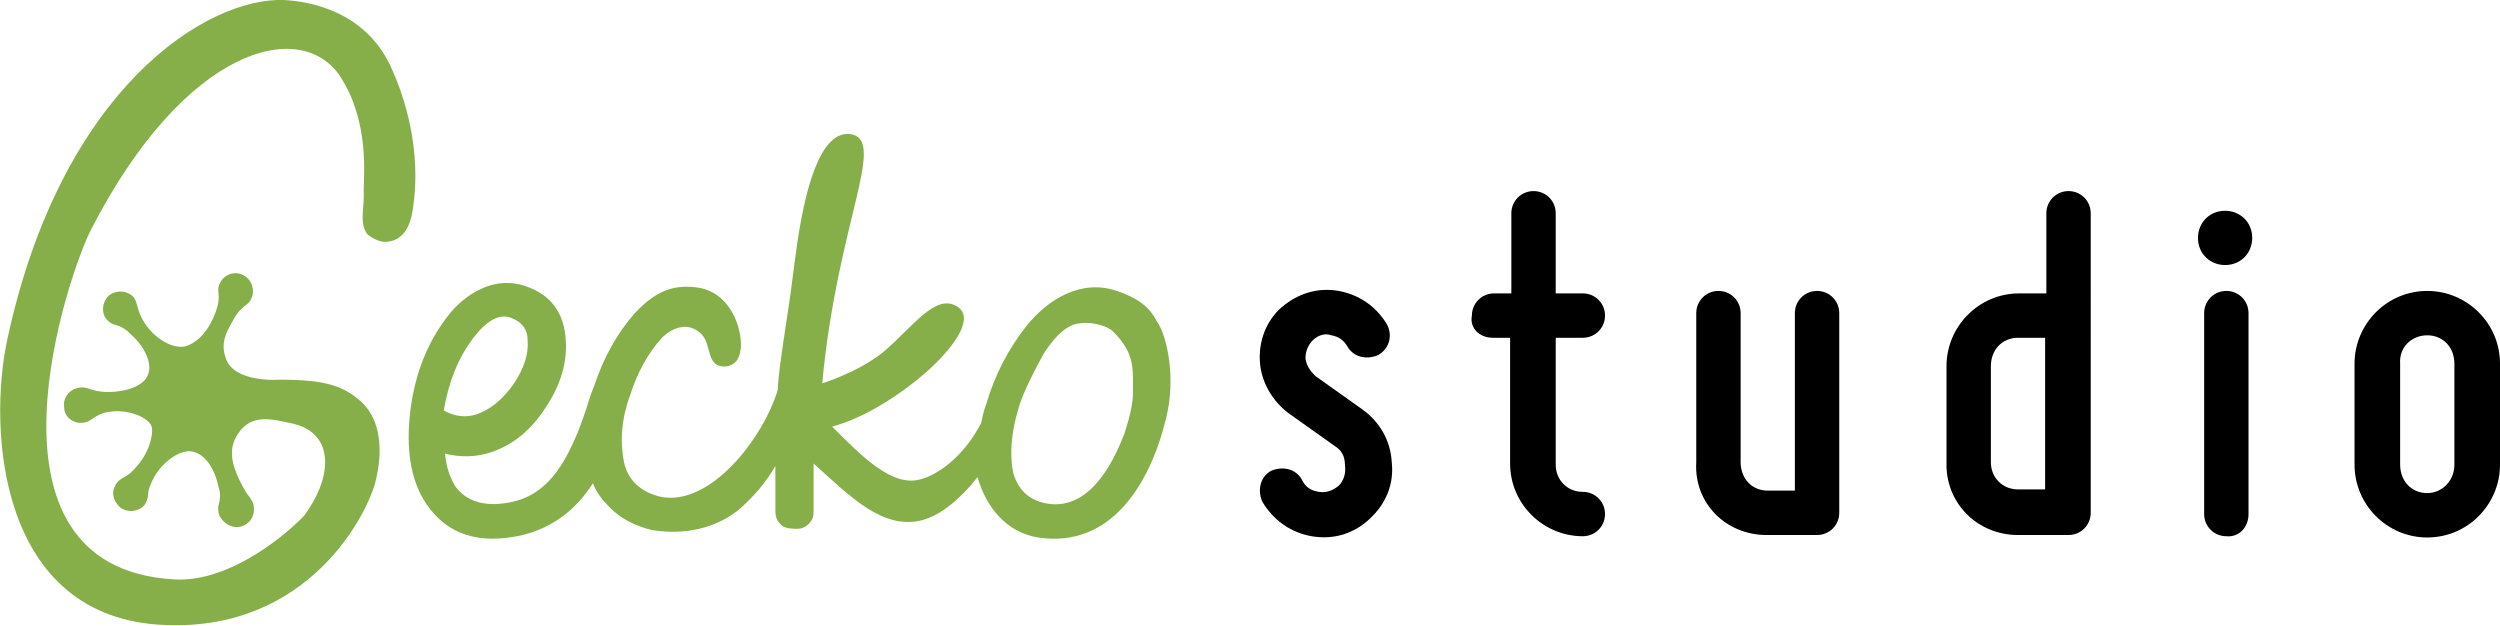 <?xml version="1.0" encoding="utf-8"?>
<!-- Generator: Adobe Illustrator 24.1.2, SVG Export Plug-In . SVG Version: 6.00 Build 0)  -->
<svg version="1.1" id="Capa_1" xmlns="http://www.w3.org/2000/svg" xmlns:xlink="http://www.w3.org/1999/xlink" x="0px" y="0px"
	 viewBox="0 0 202.8 50.8" style="enable-background:new 0 0 202.8 50.8;" xml:space="preserve">
<style type="text/css">
	.st0{fill-rule:evenodd;clip-rule:evenodd;}
	.st1{fill-rule:evenodd;clip-rule:evenodd;fill:#86AF49;}
</style>
<path class="st0" d="M108.6,39.4c-0.5,0.4-1,0.6-1.6,0.5c-0.7-0.1-1.1-0.4-1.4-1c-0.5-0.9-1.6-1.1-2.5-0.7c-0.9,0.5-1.1,1.6-0.7,2.5
	c0.9,1.5,2.3,2.5,4,2.8c1.8,0.3,3.4-0.2,4.7-1.4c1.3-1.2,2-2.8,1.8-4.6c-0.1-1.8-1-3.3-2.4-4.3l-3.8-2.7c-0.4-0.4-0.7-0.8-0.8-1.4
	c0-0.6,0.2-1.1,0.6-1.5c0.4-0.4,1-0.6,1.5-0.4c0.6,0.1,1,0.4,1.3,0.9c0.5,0.9,1.6,1.1,2.5,0.7c0.9-0.5,1.2-1.6,0.7-2.5
	c-0.9-1.5-2.3-2.4-3.9-2.7c-1.7-0.3-3.3,0.2-4.6,1.3c-1.3,1.1-1.9,2.8-1.8,4.4c0.1,1.7,1,3.2,2.3,4.2l3.8,2.7
	c0.5,0.3,0.8,0.8,0.8,1.5C109.2,38.4,109,39,108.6,39.4z"/>
<path class="st0" d="M121.1,27.4h1.4v10.2c0,3.3,2.7,5.9,5.9,5.9c1,0,1.8-0.8,1.8-1.8c0-1-0.8-1.8-1.8-1.8c-1.3,0-2.2-1-2.2-2.2
	V27.4h2.2c1,0,1.8-0.8,1.8-1.8c0-1-0.8-1.8-1.8-1.8h-2.2v-6.5c0-1-0.8-1.8-1.8-1.8c-1,0-1.8,0.8-1.8,1.8v6.5h-1.4
	c-1,0-1.8,0.8-1.8,1.8C119.2,26.6,120,27.4,121.1,27.4z"/>
<path class="st0" d="M143.3,43.4h4.1c1,0,1.8-0.8,1.8-1.8V25.4c0-1-0.8-1.8-1.8-1.8c-1,0-1.8,0.8-1.8,1.8v14.4h-2.2
	c-1.3,0-2.2-1-2.2-2.3V25.4c0-1-0.8-1.8-1.8-1.8c-1,0-1.8,0.8-1.8,1.8v12.1C137.4,40.8,140,43.4,143.3,43.4z"/>
<path class="st0" d="M163.7,27.4h2.2v12.3h-2.2c-1.3,0-2.2-1-2.2-2.2v-7.8C161.5,28.4,162.4,27.4,163.7,27.4z M163.7,43.4h4.1
	c1,0,1.8-0.8,1.8-1.8V17.3c0-1-0.8-1.8-1.8-1.8c-1,0-1.8,0.8-1.8,1.8v6.5h-2.2c-3.3,0-5.9,2.7-5.9,5.9v7.8
	C157.8,40.8,160.4,43.4,163.7,43.4z"/>
<path class="st0" d="M182.4,41.7V25.4c0-1-0.8-1.8-1.8-1.8c-1,0-1.8,0.8-1.8,1.8v16.3c0,1,0.8,1.8,1.8,1.8
	C181.6,43.6,182.4,42.8,182.4,41.7z M180.5,21.5c1.3,0,2.2-1,2.2-2.2c0-1.3-1-2.2-2.2-2.2c-1.3,0-2.2,1-2.2,2.2
	C178.3,20.6,179.3,21.5,180.5,21.5z"/>
<path class="st0" d="M196.9,27.2c1.3,0,2.2,1,2.2,2.3v8.2c0,1.3-1,2.3-2.2,2.3c-1.3,0-2.2-1-2.2-2.3v-8.2
	C194.6,28.2,195.6,27.2,196.9,27.2z M196.9,43.6c3.3,0,5.9-2.7,5.9-5.9v-8.2c0-3.3-2.7-5.9-5.9-5.9c-3.3,0-5.9,2.7-5.9,5.9v8.2
	C191,40.9,193.6,43.6,196.9,43.6z"/>
<path class="st1" d="M13.4,50.7C-0.1,50.2-1,34.9,0.6,27.5C5,7.1,16.8-0.2,23,0c2.1,0.1,6.5,0.9,8.6,5.2c1.3,2.7,2.6,7.1,1.9,11.7
	c-0.1,0.7-0.4,2.5-2,2.7c-0.6,0.1-1.2-0.2-1.7-0.6c-0.7-0.9-0.2-2.3-0.3-3.5c0-1.2,0.5-5.6-1.9-9.3C24.4,1.4,15,3.8,7.4,18.6
	C5.7,21.8-2.8,46,14.1,47c4.7,0.3,9.5-4,10.6-5.2c2.4-3.3,2.3-6.6-0.8-7.4c-1.8-0.4-3.5-0.9-4.6,0.8c-0.8,1.2-0.5,2.4,0.1,3.7
	c0.3,0.6,0.5,1,0.9,1.5c0.2,0.3,0.3,0.5,0.3,0.9c0,0.7-0.4,1.2-1,1.4c-0.6,0.2-1.3-0.1-1.7-0.7c-0.2-0.3-0.2-0.6-0.2-0.9
	c0.2-0.7,0.2-1.1,0-1.7c-0.3-1.4-1.1-2.7-2.3-2.8c-1,0-2.2,0.9-2.9,2.1c-0.3,0.6-0.5,1-0.5,1.6c-0.1,0.4-0.2,0.6-0.4,0.8
	c-0.5,0.4-1.2,0.5-1.8,0.1c-0.5-0.4-0.8-1.1-0.5-1.7c0.1-0.3,0.3-0.5,0.6-0.7c0.6-0.3,0.9-0.6,1.3-1.1c0.9-1,1.4-2.8,1-3.3
	c-0.5-0.7-2-1.2-3.3-1c-0.7,0.1-1,0.3-1.6,0.7c-0.3,0.2-0.6,0.2-0.9,0.2c-0.7-0.1-1.2-0.6-1.2-1.3c-0.1-0.6,0.3-1.3,1-1.5
	c0.3-0.1,0.6-0.1,0.9,0c0.6,0.2,1,0.3,1.7,0.3c1.4,0,2.9-0.5,3.2-1.4c0.4-0.9-0.3-2.3-1.3-3.2c-0.5-0.5-0.8-0.7-1.5-0.9
	c-0.3-0.1-0.5-0.3-0.7-0.6c-0.3-0.6-0.1-1.3,0.3-1.7c0.5-0.4,1.2-0.5,1.8-0.1c0.3,0.2,0.4,0.4,0.5,0.8c0.2,0.7,0.3,1,0.7,1.6
	c0.8,1.2,2.2,2,3.2,1.8c1.1-0.3,2-1.4,2.5-2.8c0.2-0.6,0.3-1,0.2-1.7c0-0.4,0.1-0.6,0.3-0.9c0.4-0.5,1.1-0.7,1.7-0.4
	c0.6,0.3,0.9,0.9,0.8,1.6c-0.1,0.3-0.2,0.6-0.5,0.8c-0.5,0.4-0.8,0.7-1.1,1.3c-0.6,1-1,1.9-0.6,3c0.6,2.1,4.4,1.8,4.4,1.8
	c3.7,0,5.1,0.5,6.5,1.7c1.4,1.2,2,3.4,1.3,6.4C29.9,41.6,25.1,51.2,13.4,50.7z"/>
<path class="st1" d="M87.2,26.3c-1.4,0.4-2.6,2.5-2.6,2.5c-0.6,1.1-1.7,3.2-2,4.4c-0.6,2-0.7,3.8-0.4,5.2c0.4,1.3,1.2,2.1,2.5,2.4
	c1.3,0.3,4.2,0.4,6.5-5.6c0,0,0.7-2,0.7-3.2c0-2.1,0.2-3.3-1.6-5.1C89.8,26.4,88.4,26,87.2,26.3z M36,33.3c0.9,0.5,1.8,0.6,2.7,0.3
	c1.1-0.4,2.1-1.2,3-2.5c0.8-1.2,1.2-2.4,1.1-3.5c0-0.9-0.5-1.5-1.3-1.8c-1-0.4-2,0.2-3.1,1.6C37.2,29,36.4,30.9,36,33.3z M94.6,33.9
	c-1.3,5.4-4.5,10.6-10.4,9.7c-2.5-0.4-4.2-2.4-4.9-4.9c-1.4,1.8-3,3.1-4.5,3.5c-3.2,0.8-5.8-1.9-8.8-4.6l0,3.9c0,0.4-0.1,0.7-0.4,1
	c-0.3,0.3-0.6,0.4-1,0.4c-0.6,0-1.1-0.1-1.3-0.4c-0.3-0.3-0.4-0.6-0.4-1l0-3.7c-0.8,1.4-1.8,2.5-2.8,3.4c-0.9,0.8-2.1,1.4-3.4,1.7
	c-1.3,0.3-2.5,0.3-3.8,0.1c-1.3-0.3-2.5-0.9-3.4-1.8c-0.6-0.6-1.1-1.2-1.4-2c-1.4,2.2-3.3,3.6-5.7,4.2c-3.5,0.8-6.1,0-7.8-2.5
	c-1.3-1.9-1.7-4.5-1.3-7.7c0.4-3,1.4-5.4,2.9-7.4c0.8-1.1,1.8-1.9,2.9-2.4c1.1-0.5,2.3-0.6,3.5-0.2c2.1,0.7,3.2,2.2,3.3,4.5
	c0.1,1.7-0.4,3.5-1.6,5.3c-1.2,1.9-2.7,3.1-4.5,3.7c-1.2,0.4-2.5,0.4-3.7,0.1c0.1,1.1,0.4,1.9,0.8,2.6c0.9,1.3,2.5,1.8,4.7,1.3
	c1.8-0.4,3.2-1.6,4.3-3.6c0.4-0.7,0.7-1.4,1-2.1c0.3-0.8,0.6-1.6,0.9-2.6c0.1-0.4,0.3-0.8,0.4-1.1c0.8-2.4,1.9-4.3,3.3-5.9
	c1.7-1.8,3.1-2.3,4.9-2.1c2.9,0.3,3.8,3.4,3.7,4.9c-0.1,0.7-0.2,1.2-1,1.5c-1.9,0.3-1.3-1.7-2.2-2.6c-1-1-2.3-0.6-3.2,0.3
	c-1.1,1.2-2,2.8-2.6,4.7c-0.7,1.9-0.8,3.7-0.5,5.3c0.3,1.5,1.3,2.5,3,2.9c4,0.8,8.3-4.7,9.5-8.7c0-1.5,0.9-6.5,1.2-9.1
	c0.3-2,1.2-12.3,4.8-11.6c2.8,0.6-1.2,7.3-2.4,20.2c0,0,2.9-0.9,4.9-2.5c2.5-2.1,4.3-4.9,6.1-3.7c2.5,1.7-5.1,8.4-10.2,9.7
	c2.3,2.3,4.8,4.9,7.1,4.3c1.3-0.3,3.5-1.7,5-4.6c0.1-0.5,0.2-1,0.4-1.5c0.7-2.4,1.8-4.5,3.3-6.4c1.7-2.1,4.4-3.8,7.3-2.8
	c1.5,0.5,2.6,1.2,3.2,2.4C94.7,27.2,95.4,30.7,94.6,33.9z"/>
</svg>
